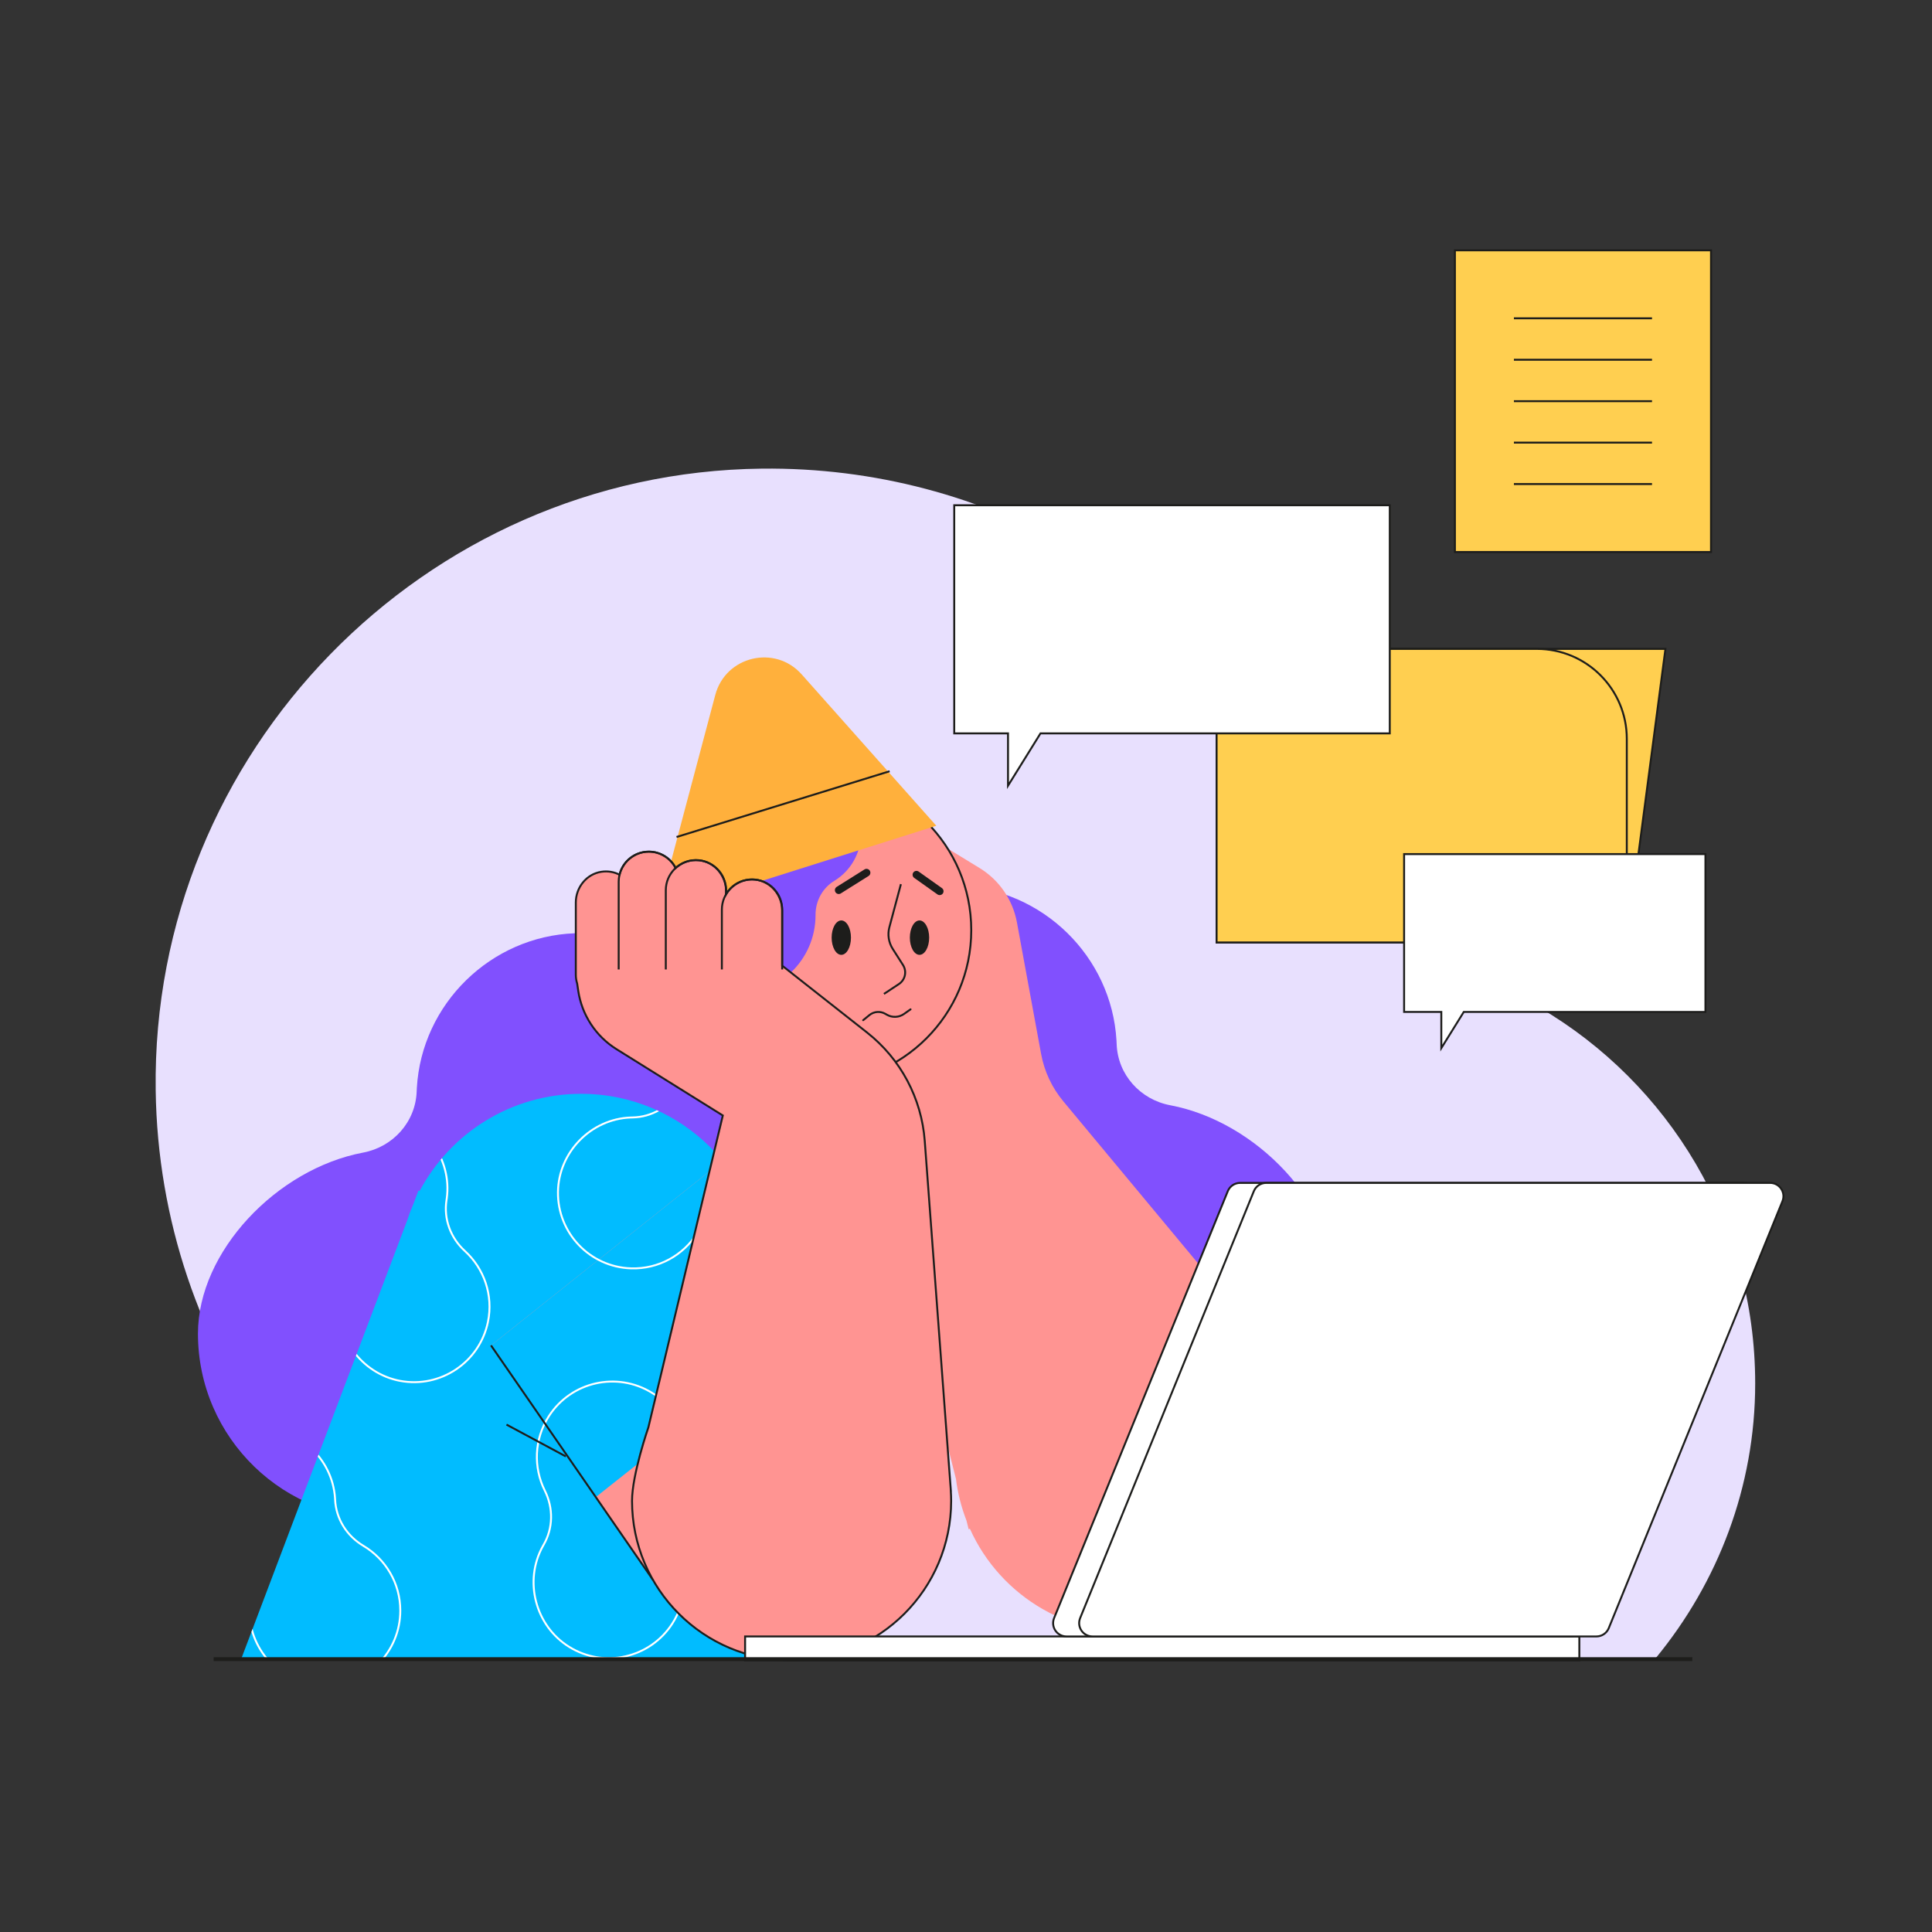 <?xml version="1.0" encoding="utf-8"?>
<!-- Generator: Adobe Illustrator 27.5.0, SVG Export Plug-In . SVG Version: 6.00 Build 0)  -->
<svg version="1.1" xmlns="http://www.w3.org/2000/svg" xmlns:xlink="http://www.w3.org/1999/xlink" x="0px" y="0px"
	 viewBox="0 0 500 500" style="enable-background:new 0 0 500 500;" xml:space="preserve">
<rect x="0" y="0" width="500" height="500" fill="#333333" stroke="none"/>
<g id="BACKGROUND">
</g>
<g id="OBJECTS">
	<path style="fill:#E8E0FE;" d="M253.257,429.077c0.257-0.094,0.516-0.182,0.772-0.276c0.075,0.093,0.154,0.183,0.23,0.276h174.279
		c16.007-19.459,25.704-44.246,25.704-71.054c0-41.47-22.416-77.701-55.792-97.244c-25.916-15.175-47.817-36.388-63.231-62.162
		c-27.995-46.811-79.421-77.993-138.083-77.336c-87.393,0.979-158.026,73.467-156.844,160.857
		c0.914,67.601,44.103,124.991,104.329,146.939H253.257z"/>
	<g>
		<g>
			<polygon style="fill:#FFCF50;stroke:#1D1D1B;stroke-width:0.5;stroke-miterlimit:10;" points="421.014,243.906 314.858,243.906 
				314.858,167.936 431.014,167.936 			"/>
			<path style="fill:#FFCF50;stroke:#1D1D1B;stroke-width:0.5;stroke-miterlimit:10;" d="M421.014,243.906H314.858v-75.97h82.887
				c12.851,0,23.27,10.418,23.27,23.27V243.906z"/>
		</g>
		<g>
			
				<rect x="376.529" y="64.787" style="fill:#FFCF50;stroke:#1D1D1B;stroke-width:0.5;stroke-miterlimit:10;" width="66.279" height="78.075"/>
			<g>
				
					<line style="fill:none;stroke:#1D1D1B;stroke-width:0.5;stroke-miterlimit:10;" x1="391.796" y1="82.378" x2="427.54" y2="82.378"/>
				
					<line style="fill:none;stroke:#1D1D1B;stroke-width:0.5;stroke-miterlimit:10;" x1="391.796" y1="93.102" x2="427.54" y2="93.102"/>
				
					<line style="fill:none;stroke:#1D1D1B;stroke-width:0.5;stroke-miterlimit:10;" x1="391.796" y1="103.825" x2="427.54" y2="103.825"/>
				
					<line style="fill:none;stroke:#1D1D1B;stroke-width:0.5;stroke-miterlimit:10;" x1="391.796" y1="114.548" x2="427.54" y2="114.548"/>
				
					<line style="fill:none;stroke:#1D1D1B;stroke-width:0.5;stroke-miterlimit:10;" x1="391.796" y1="125.272" x2="427.54" y2="125.272"/>
			</g>
		</g>
	</g>
	<g>
		<polygon style="fill:#FFFFFF;stroke:#1D1D1B;stroke-width:0.5;stroke-miterlimit:10;" points="359.671,130.761 246.956,130.761 
			246.956,189.803 260.872,189.803 260.872,203.34 269.275,189.803 359.671,189.803 		"/>
		<polygon style="fill:#FFFFFF;stroke:#1D1D1B;stroke-width:0.5;stroke-miterlimit:10;" points="441.362,221.043 363.381,221.043 
			363.381,261.889 373.009,261.889 373.009,271.255 378.822,261.889 441.362,261.889 		"/>
	</g>
	<g>
		<g>
			<path style="fill:#8150FE;" d="M148.786,241.529c-21.767,0.785-39.656,18.273-40.908,40.018
				c-0.018,0.312-0.033,0.623-0.044,0.933c-0.286,7.889-6.111,14.351-13.869,15.812c-22.265,4.194-42.736,25.584-42.736,46.851
				c0,27.055,22.421,48.873,49.696,47.887c24.349-0.88,44.404-20.299,46.032-44.609c0.537-8.018-0.915-15.641-3.889-22.446
				c2.37,0.41,4.804,0.635,7.291,0.635c23.502,0,42.554-19.052,42.554-42.554C192.914,260.031,173.006,240.656,148.786,241.529z"/>
			<path style="fill:#8150FE;" d="M248.039,229.274c21.766,0.785,39.656,18.273,40.908,40.018c0.018,0.312,0.033,0.623,0.044,0.933
				c0.286,7.889,6.111,14.351,13.869,15.812c22.265,4.194,42.736,25.584,42.736,46.851c0,27.055-22.421,48.873-49.696,47.887
				c-24.349-0.88-44.404-20.299-46.032-44.609c-0.537-8.018,0.915-15.641,3.889-22.446c-2.37,0.41-4.804,0.635-7.291,0.635
				c-23.502,0-42.554-19.052-42.554-42.554C203.91,247.775,223.819,228.401,248.039,229.274z"/>
		</g>
		<g>
			<path style="fill:#01BCFF;" d="M197.71,330.389c0-26.128-21.181-47.31-47.31-47.31c-18.117,0-33.849,10.189-41.797,25.144
				l-0.31-0.107l-1.298,3.445c-0.615,1.416-1.162,2.867-1.639,4.35L62.404,429.383h134.809l-0.316-90.286
				C197.423,336.273,197.71,333.366,197.71,330.389z"/>
			<polygon style="fill:#FF9492;" points="127.071,348.192 187.062,300.394 233.64,358.678 169.016,408.914 			"/>
			<polygon style="fill:#01BCFF;" points="154.188,387.448 216.883,337.71 187.062,300.394 127.071,348.192 			"/>
			<g>
				<defs>
					<path id="SVGID_1_" d="M216.883,337.71l-29.821-37.316l-0.048,0.038c-8.676-10.591-21.854-17.352-36.613-17.352
						c-18.117,0-33.849,10.189-41.797,25.144l-0.31-0.107l-1.298,3.445c-0.615,1.416-1.162,2.867-1.639,4.35L62.404,429.383h134.809
						l-0.344-75.795L216.883,337.71z"/>
				</defs>
				<clipPath id="SVGID_00000058591320475221574210000016696080107301965711_">
					<use xlink:href="#SVGID_1_"  style="overflow:visible;"/>
				</clipPath>
				<g style="clip-path:url(#SVGID_00000058591320475221574210000016696080107301965711_);">
					<path style="fill:none;stroke:#FFFFFF;stroke-width:0.5;stroke-miterlimit:10;" d="M86.723,388.091
						c-0.006-0.136-0.014-0.272-0.023-0.408c-0.695-10.272-9.551-18.396-19.845-18.211c-10.622,0.191-19.174,8.861-19.174,19.529
						c0,7.138,3.832,13.371,9.551,16.772c4.297,2.555,7.088,6.974,7.321,11.967c0.006,0.136,0.014,0.272,0.023,0.408
						c0.695,10.272,9.55,18.396,19.845,18.211c10.622-0.191,19.174-8.861,19.174-19.529c0-7.138-3.832-13.371-9.551-16.772
						C89.748,397.503,86.957,393.084,86.723,388.091z"/>
					<path style="fill:none;stroke:#FFFFFF;stroke-width:0.5;stroke-miterlimit:10;" d="M115.56,310.562
						c0.021-0.134,0.041-0.269,0.06-0.405c1.394-10.201-5.639-19.946-15.758-21.844c-10.442-1.959-20.569,4.806-22.724,15.254
						c-1.442,6.991,1.053,13.87,5.967,18.355c3.692,3.37,5.533,8.262,4.753,13.199c-0.021,0.134-0.041,0.269-0.06,0.405
						c-1.394,10.201,5.638,19.946,15.758,21.844c10.442,1.959,20.569-4.806,22.723-15.254c1.442-6.991-1.053-13.87-5.967-18.355
						C116.621,320.392,114.78,315.5,115.56,310.562z"/>
					<path style="fill:none;stroke:#FFFFFF;stroke-width:0.5;stroke-miterlimit:10;" d="M175.366,386.875
						c0.068-0.118,0.135-0.236,0.201-0.356c4.976-9.014,1.926-20.638-6.829-26.054c-9.035-5.589-20.919-2.928-26.693,6.042
						c-3.864,6.002-4.015,13.318-1.047,19.272c2.23,4.474,2.185,9.701-0.321,14.026c-0.068,0.118-0.135,0.236-0.201,0.356
						c-4.976,9.014-1.926,20.638,6.829,26.054c9.035,5.589,20.919,2.928,26.693-6.042c3.864-6.002,4.015-13.318,1.047-19.272
						C172.815,396.427,172.86,391.2,175.366,386.875z"/>
					<path style="fill:none;stroke:#FFFFFF;stroke-width:0.5;stroke-miterlimit:10;" d="M192.574,312.291
						c0.136-0.002,0.272-0.006,0.409-0.01c10.289-0.371,18.687-8.967,18.827-19.262c0.144-10.623-8.253-19.444-18.915-19.78
						c-7.135-0.225-13.486,3.41-17.064,9.018c-2.689,4.214-7.194,6.865-12.192,6.941c-0.136,0.002-0.272,0.006-0.409,0.01
						c-10.289,0.371-18.687,8.967-18.827,19.262c-0.144,10.623,8.253,19.444,18.915,19.78c7.135,0.225,13.486-3.41,17.064-9.018
						C183.071,315.018,187.576,312.367,192.574,312.291z"/>
				</g>
			</g>
			<g>
				
					<line style="fill:none;stroke:#1D1D1B;stroke-width:0.5;stroke-miterlimit:10;" x1="127.071" y1="348.192" x2="169.016" y2="408.914"/>
				
					<line style="fill:none;stroke:#1D1D1B;stroke-width:0.5;stroke-miterlimit:10;" x1="131.083" y1="368.686" x2="146.436" y2="376.925"/>
			</g>
		</g>
		<path style="fill:#FF9492;" d="M329.624,351.215l0.407-0.23l-54.866-65.99c-2.927-3.521-4.899-7.735-5.727-12.238l-6.258-34.045
			c-1.076-5.851-4.591-10.968-9.668-14.069l-17.084-10.438l-13.06,73.405l24.036,95.142c0.474,3.769,1.404,7.368,2.717,10.756
			l0.576,2.282l0.303-0.171c7.932,17.734,26.753,29.002,47.03,26.46c24.847-3.115,42.465-25.783,39.35-50.63
			C336.436,363.911,333.683,357.045,329.624,351.215z"/>
		<g>
			<circle style="fill:#FF9492;stroke:#1D1D1B;stroke-width:0.5;stroke-miterlimit:10;" cx="211.773" cy="240.729" r="39.587"/>
			<path style="fill:#8150FE;" d="M222.825,215.522c-0.082-7.519-6.175-13.846-13.686-14.195
				c-8.249-0.383-15.056,6.191-15.056,14.356c0,0.364,0.028,0.72,0.054,1.077c-1.139-0.197-2.304-0.321-3.5-0.321
				c-11.644,0-21.011,9.744-20.394,21.522c0.54,10.309,8.985,18.754,19.294,19.294c11.779,0.618,21.523-8.75,21.523-20.394
				c0-0.024,0-0.048,0-0.072c-0.013-3.612,1.779-6.95,4.864-8.829C220.105,225.413,222.882,220.79,222.825,215.522z"/>
			<g>
				<path style="fill:none;stroke:#1D1D1B;stroke-width:0.5;stroke-miterlimit:10;" d="M233.152,228.82
					c-0.085,0.256-1.9,7.072-2.984,11.147c-0.508,1.912-0.191,3.946,0.873,5.614l2.655,4.164c1.052,1.649,0.586,3.837-1.046,4.916
					l-3.887,2.568"/>
				<ellipse style="fill:#1D1D1B;" cx="217.728" cy="242.66" rx="2.5" ry="4.451"/>
				<ellipse style="fill:#1D1D1B;" cx="237.968" cy="242.66" rx="2.5" ry="4.451"/>
				
					<line style="fill:#FFFFFF;stroke:#1D1D1B;stroke-width:2;stroke-linecap:round;stroke-miterlimit:10;" x1="217.068" y1="230.37" x2="224.255" y2="225.857"/>
				
					<line style="fill:none;stroke:#1D1D1B;stroke-width:2;stroke-linecap:round;stroke-miterlimit:10;" x1="237.176" y1="226.382" x2="243.187" y2="230.651"/>
				<path style="fill:none;stroke:#1D1D1B;stroke-width:0.5;stroke-linecap:round;stroke-miterlimit:10;" d="M223.387,264.025
					l1.611-1.315c1.171-0.956,2.812-1.088,4.121-0.332l0.39,0.225c1.404,0.81,3.15,0.729,4.473-0.207l1.668-1.18"/>
			</g>
			<g>
				<path style="fill:#FFB03C;" d="M242.315,213.704l-72.265,22.842l15.065-56.696c2.67-10.05,15.449-13.09,22.359-5.32
					L242.315,213.704z"/>
				
					<line style="fill:none;stroke:#1D1D1B;stroke-width:0.5;stroke-miterlimit:10;" x1="175.085" y1="216.617" x2="230.234" y2="199.596"/>
			</g>
		</g>
		<g>
			<path style="fill:#FF9492;stroke:#1D1D1B;stroke-width:0.5;stroke-miterlimit:10;" d="M246.062,385.743l0.015,0.003
				l-6.757-90.504c-0.822-11.013-6.23-21.175-14.906-28.009l-21.988-17.32V235.66c0-4.029-2.946-7.588-6.952-8.014
				c-3.207-0.341-6.064,1.269-7.558,3.783v-0.744c0-4.077-3.008-7.674-7.067-8.049c-2.316-0.214-4.438,0.593-5.992,2.013
				c-1.295-2.517-3.913-4.242-6.938-4.242l0,0c-3.676,0-6.75,2.545-7.577,5.966c-1.389-0.704-3.011-1.016-4.728-0.752
				c-3.846,0.591-6.594,4.064-6.594,7.955v18.655c0,0.81,0.124,1.592,0.353,2.326l0.27,1.836c0.92,6.254,4.542,11.788,9.906,15.134
				l27.514,17.161l-19.265,80.719c0,0-4.227,12.191-4.227,19.021c0,22.806,18.488,41.294,41.294,41.294s41.294-18.488,41.294-41.294
				C246.158,387.526,246.119,386.632,246.062,385.743z"/>
			<g>
				<path style="fill:none;stroke:#1D1D1B;stroke-width:0.5;stroke-miterlimit:10;" d="M160.115,250.89V228.21
					c0-4.31,3.494-7.804,7.804-7.804l0,0c3.025,0,5.649,1.722,6.944,4.239"/>
				<path style="fill:none;stroke:#1D1D1B;stroke-width:0.5;stroke-miterlimit:10;" d="M172.308,250.89v-20.485
					c0-4.31,3.494-7.804,7.804-7.804l0,0c4.31,0,7.804,3.494,7.804,7.804v1.023"/>
				<path style="fill:none;stroke:#1D1D1B;stroke-width:0.5;stroke-miterlimit:10;" d="M186.818,250.89v-15.485
					c0-4.31,3.494-7.804,7.804-7.804l0,0c4.31,0,7.804,3.494,7.804,7.804v15.485"/>
			</g>
		</g>
	</g>
	<g>
		
			<rect x="192.831" y="423.511" style="fill:#FFFFFF;stroke:#1D1D1B;stroke-width:0.5;stroke-miterlimit:10;" width="215.901" height="6.178"/>
		<path style="fill:#FFFFFF;stroke:#1D1D1B;stroke-width:0.5;stroke-miterlimit:10;" d="M406.41,423.511H275.998
			c-2.451,0-4.121-2.483-3.197-4.753l44.948-110.476c0.529-1.301,1.793-2.151,3.197-2.151h130.411c2.451,0,4.121,2.483,3.197,4.753
			L409.607,421.36C409.078,422.66,407.814,423.511,406.41,423.511z"/>
		<path style="fill:#FFFFFF;stroke:#1D1D1B;stroke-width:0.5;stroke-miterlimit:10;" d="M413.15,423.511H282.739
			c-2.451,0-4.121-2.483-3.197-4.753l44.948-110.476c0.529-1.301,1.793-2.151,3.197-2.151h130.411c2.451,0,4.121,2.483,3.197,4.753
			L416.347,421.36C415.818,422.66,414.554,423.511,413.15,423.511z"/>
	</g>
	<line style="fill:none;stroke:#1D1D1B;stroke-miterlimit:10;" x1="55.294" y1="429.383" x2="437.977" y2="429.383"/>
</g>
</svg>
